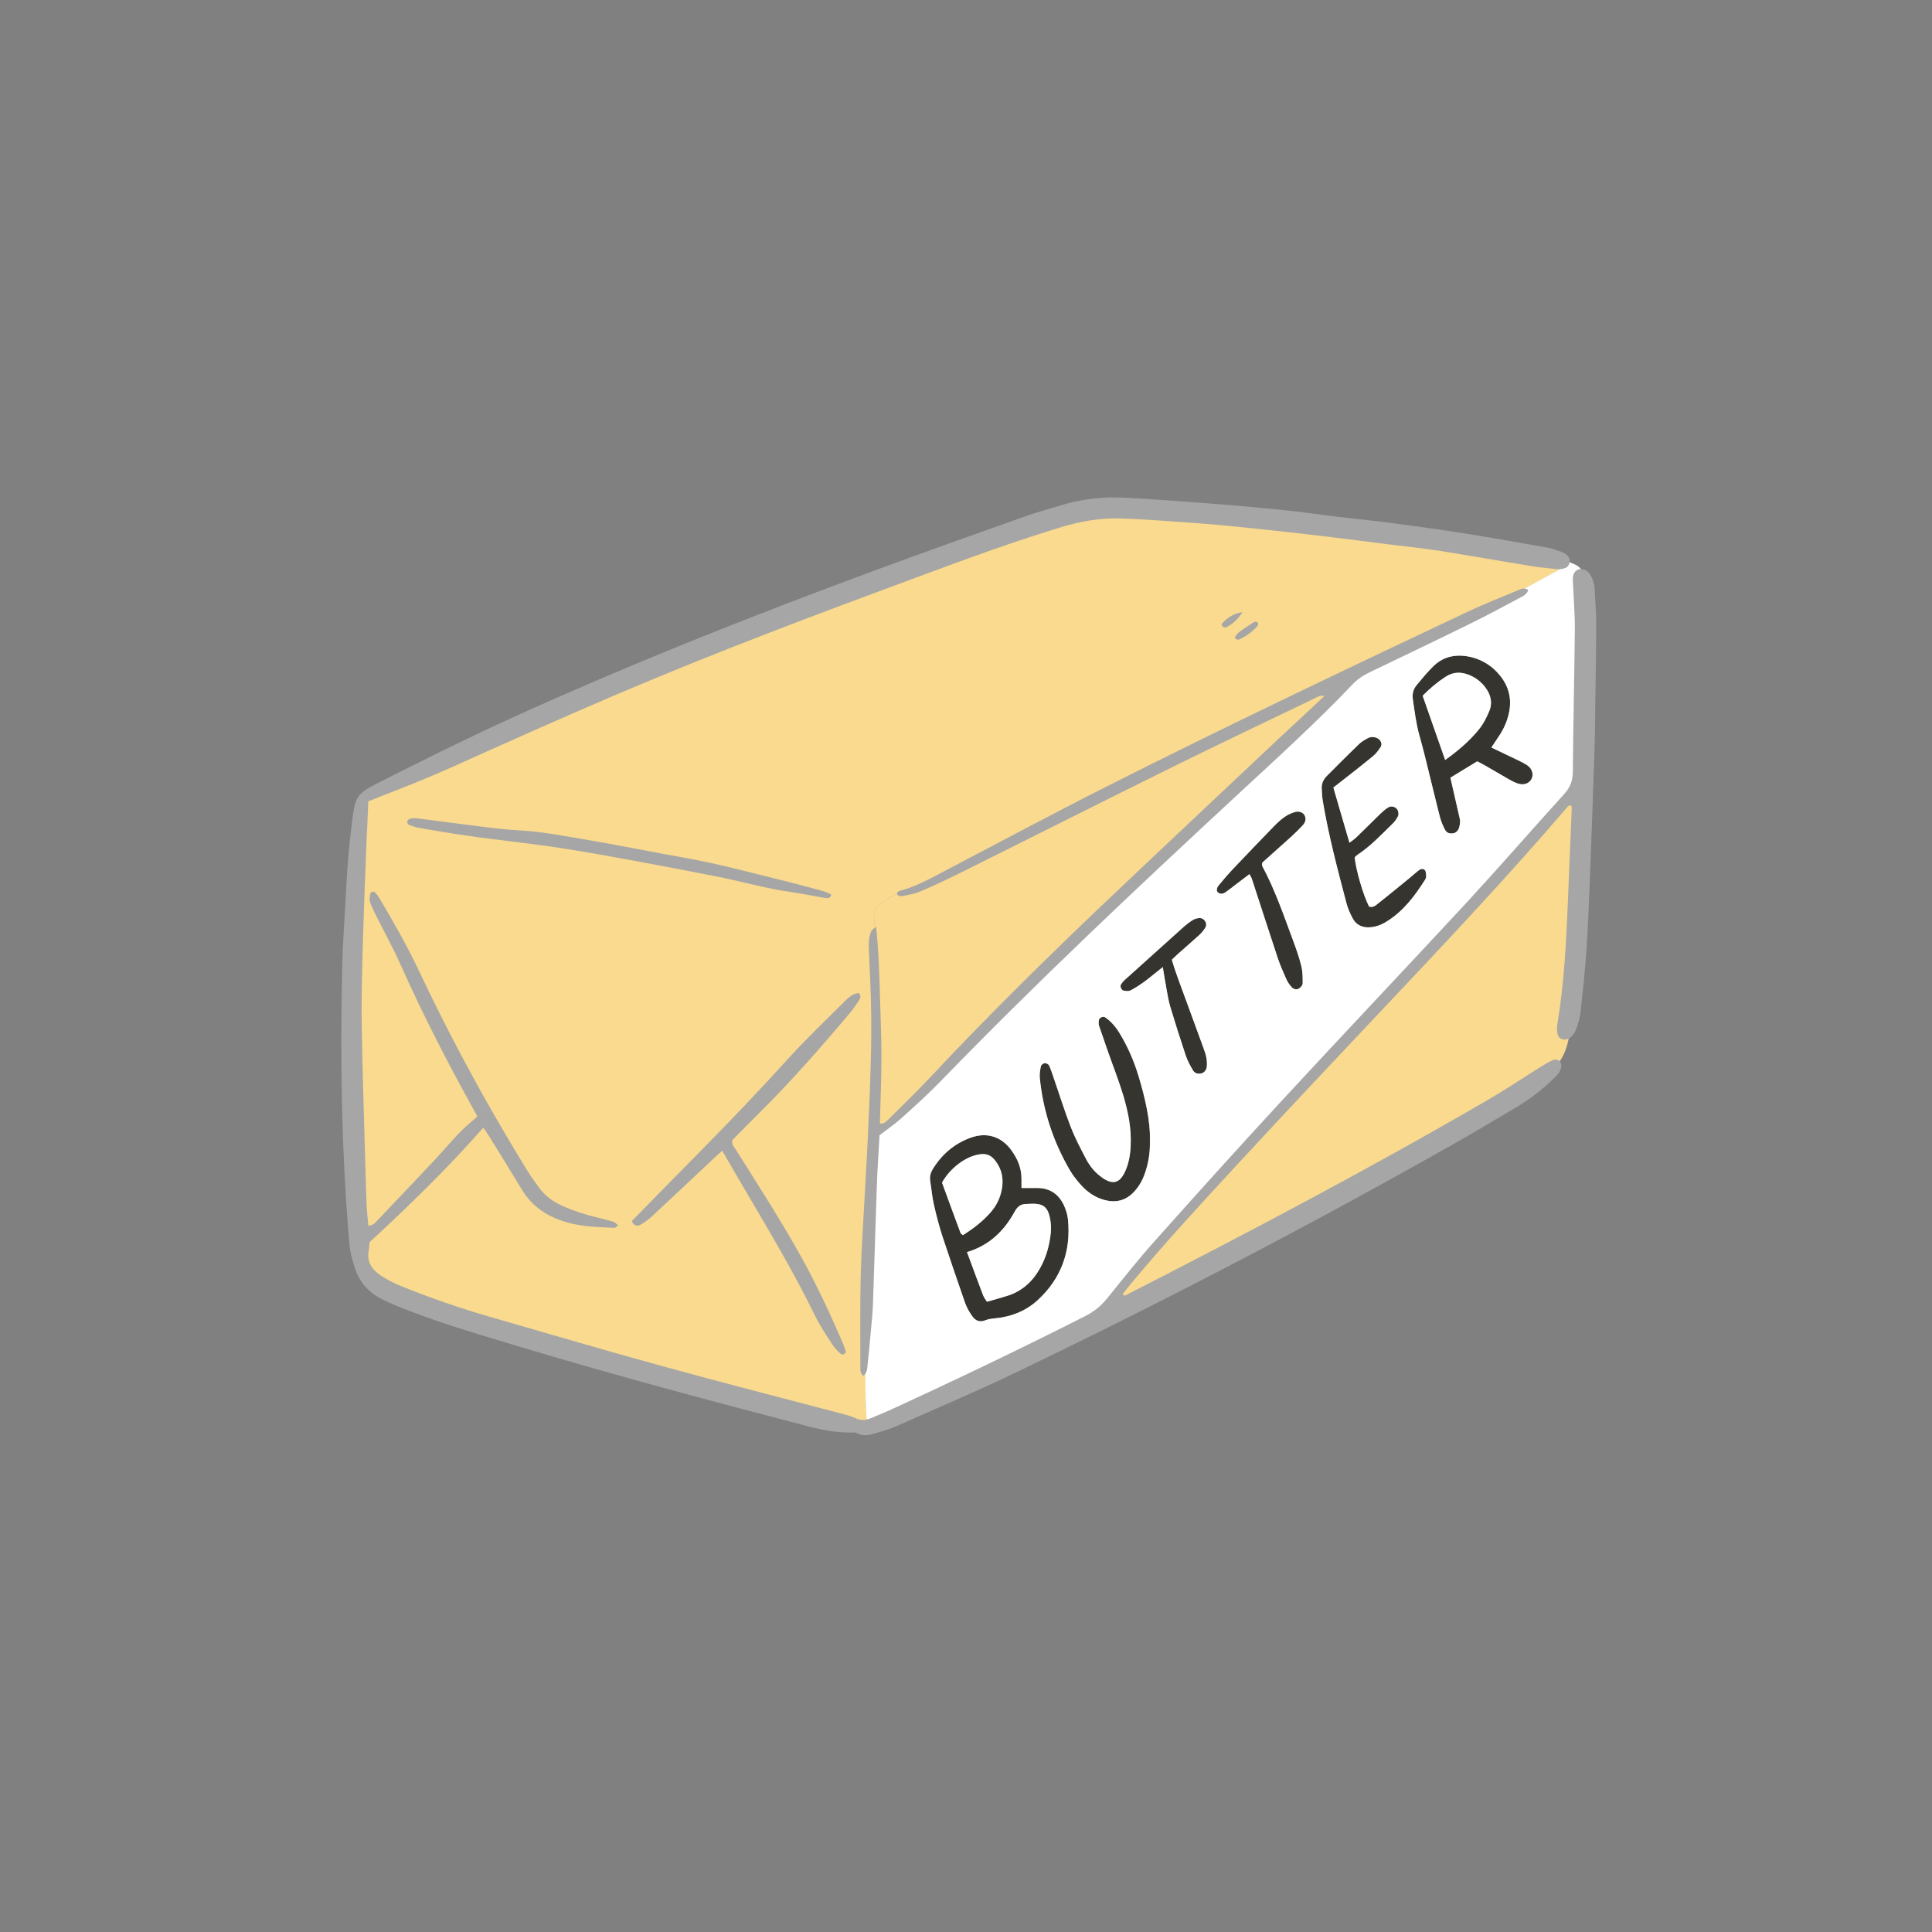 <svg xmlns="http://www.w3.org/2000/svg" xmlns:xlink="http://www.w3.org/1999/xlink" width="150" zoomAndPan="magnify" viewBox="0 0 112.5 112.5" height="150" preserveAspectRatio="xMidYMid meet" version="1.0"><rect x="0" y="0" width="112.5" height="112.5" fill="#808080" stroke="none"/><defs><clipPath id="90e8db7779"><path d="M 19.625 28.918 L 93 28.918 L 93 83.668 L 19.625 83.668 Z M 19.625 28.918 " clip-rule="nonzero"/></clipPath></defs><g clip-path="url(#90e8db7779)"><path fill="#a6a6a6" d="M 92.945 36.227 C 92.945 37.684 92.922 39.137 92.898 40.59 C 92.887 41.648 92.879 42.707 92.844 43.766 C 92.766 46.25 92.672 48.734 92.578 51.215 C 92.523 52.586 92.469 53.965 92.379 55.336 C 92.293 56.523 92.172 57.707 92.043 58.883 C 92.012 59.195 91.926 59.508 91.824 59.809 C 91.742 60.059 91.621 60.293 91.387 60.453 C 91.371 60.461 91.355 60.469 91.344 60.477 C 91.25 60.945 91.094 61.406 90.824 61.801 C 90.824 61.801 90.828 61.801 90.828 61.805 C 90.902 61.883 90.934 62.051 90.906 62.16 C 90.844 62.457 90.621 62.66 90.41 62.859 C 89.797 63.449 89.129 63.973 88.402 64.41 C 87.105 65.176 85.812 65.957 84.5 66.695 C 76.141 71.422 67.625 75.859 58.961 80.012 C 56.742 81.074 54.477 82.031 52.23 83.031 C 51.844 83.199 51.438 83.324 51.031 83.445 C 50.648 83.566 50.266 83.66 49.875 83.445 C 49.789 83.402 49.672 83.414 49.566 83.414 C 48.711 83.43 47.879 83.27 47.062 83.055 C 41.484 81.602 35.914 80.117 30.398 78.461 C 28.145 77.781 25.883 77.129 23.688 76.277 C 23.219 76.098 22.758 75.902 22.305 75.684 C 21.535 75.312 20.98 74.746 20.691 73.918 C 20.52 73.414 20.387 72.918 20.34 72.379 C 19.883 67.051 19.805 61.715 19.926 56.371 C 19.957 54.812 20.086 53.258 20.16 51.695 C 20.223 50.375 20.344 49.059 20.512 47.75 C 20.68 46.406 20.777 46.211 22.016 45.586 C 24.543 44.312 27.074 43.047 29.648 41.871 C 36.68 38.672 43.855 35.828 51.102 33.156 C 53.93 32.113 56.77 31.105 59.609 30.098 C 60.277 29.859 60.969 29.676 61.652 29.461 C 62.93 29.051 64.242 28.91 65.574 28.984 C 67.188 29.07 68.797 29.191 70.41 29.316 C 71.809 29.422 73.207 29.547 74.602 29.688 C 75.707 29.801 76.809 29.957 77.91 30.094 C 79.043 30.227 80.172 30.34 81.301 30.492 C 82.664 30.672 84.027 30.859 85.387 31.078 C 86.953 31.328 88.516 31.605 90.078 31.883 C 90.387 31.938 90.688 32.051 90.98 32.156 C 91.102 32.203 91.211 32.293 91.301 32.383 C 91.395 32.488 91.426 32.621 91.406 32.75 C 91.66 32.84 91.91 32.949 92.062 33.145 C 92.266 33.137 92.445 33.238 92.578 33.434 C 92.754 33.707 92.844 34.012 92.859 34.336 C 92.883 34.961 92.945 35.594 92.945 36.227 Z M 92.945 36.227 " fill-opacity="1" fill-rule="nonzero"/></g><path fill="#f9da8f" d="M 50.398 79.988 C 50.363 80.035 50.316 80.082 50.254 80.121 C 50.207 80.035 50.137 79.961 50.113 79.875 C 50.09 79.777 50.098 79.668 50.098 79.559 C 50.102 77.789 50.074 76.016 50.121 74.246 C 50.16 72.66 50.277 71.078 50.359 69.492 C 50.41 68.461 50.48 67.434 50.527 66.406 C 50.648 63.602 50.797 60.805 50.707 58 C 50.68 57.078 50.625 56.152 50.594 55.23 C 50.582 54.883 50.586 54.539 50.738 54.219 C 50.77 54.152 50.84 54.102 50.941 54.016 C 50.926 53.598 50.809 53.164 51.027 52.859 C 51.328 52.516 51.793 52.27 52.246 52.07 C 52.234 52.055 52.227 52.035 52.219 52.008 C 52.262 51.969 52.309 51.891 52.371 51.879 C 53.227 51.664 53.996 51.25 54.77 50.844 C 58.004 49.148 61.219 47.426 64.48 45.777 C 71.441 42.262 78.488 38.914 85.547 35.582 C 86.5 35.133 87.488 34.75 88.465 34.34 C 88.566 34.293 88.668 34.262 88.773 34.273 L 90.852 33.141 C 90.781 33.145 90.707 33.148 90.637 33.141 C 90.109 33.086 89.582 33.031 89.059 32.945 C 87.312 32.664 85.566 32.348 83.82 32.074 C 82.828 31.922 81.824 31.82 80.828 31.695 C 79.777 31.562 78.73 31.422 77.676 31.297 C 76.543 31.16 75.418 31.031 74.285 30.906 C 73.496 30.82 72.703 30.738 71.914 30.66 C 71.203 30.59 70.492 30.52 69.777 30.469 C 68.273 30.367 66.766 30.238 65.262 30.191 C 64.094 30.148 62.945 30.348 61.82 30.688 C 59.109 31.508 56.457 32.48 53.801 33.461 C 47.797 35.68 41.805 37.922 35.914 40.434 C 32.656 41.824 29.422 43.273 26.188 44.727 C 24.91 45.301 23.605 45.816 22.301 46.32 C 22.008 46.434 21.719 46.555 21.445 46.664 C 21.418 47.281 21.398 47.781 21.379 48.285 C 21.375 48.414 21.359 48.547 21.355 48.676 C 21.285 50.555 21.203 52.426 21.148 54.305 C 21.098 56.051 21.039 57.797 21.062 59.539 C 21.098 62.262 21.195 64.984 21.27 67.707 C 21.293 68.527 21.312 69.344 21.348 70.164 C 21.367 70.555 21.41 70.949 21.449 71.375 C 21.73 71.363 21.859 71.184 21.992 71.047 C 23.105 69.879 24.219 68.707 25.324 67.531 C 25.812 67.008 26.27 66.457 26.77 65.945 C 27.078 65.625 27.426 65.344 27.797 65.012 C 27.711 64.852 27.625 64.691 27.539 64.535 C 26.023 61.809 24.602 59.031 23.328 56.18 C 22.887 55.191 22.363 54.242 21.879 53.273 C 21.754 53.016 21.617 52.754 21.535 52.477 C 21.492 52.34 21.543 52.172 21.57 52.02 C 21.59 51.926 21.773 51.891 21.836 51.961 C 21.922 52.059 22.008 52.16 22.074 52.27 C 22.91 53.68 23.723 55.098 24.422 56.586 C 25.953 59.836 27.641 63.012 29.469 66.113 C 29.883 66.82 30.309 67.523 30.738 68.219 C 30.934 68.531 31.16 68.828 31.371 69.133 C 31.734 69.645 32.23 69.992 32.797 70.242 C 33.449 70.531 34.133 70.742 34.828 70.906 C 35.137 70.98 35.441 71.062 35.746 71.156 C 35.828 71.18 35.895 71.273 35.996 71.359 C 35.887 71.43 35.824 71.5 35.762 71.496 C 34.836 71.453 33.906 71.434 33.012 71.176 C 31.902 70.863 30.988 70.27 30.383 69.262 C 29.766 68.246 29.145 67.23 28.516 66.219 C 28.41 66.047 28.289 65.879 28.145 65.66 C 26.047 68.051 23.805 70.219 21.516 72.336 C 21.5 72.504 21.504 72.664 21.473 72.816 C 21.332 73.488 21.676 73.945 22.184 74.281 C 22.555 74.527 22.965 74.73 23.379 74.898 C 25.07 75.582 26.793 76.18 28.547 76.684 C 31.898 77.645 35.246 78.641 38.609 79.562 C 42.105 80.527 45.609 81.418 49.109 82.344 C 49.34 82.406 49.574 82.465 49.785 82.566 C 50.02 82.684 50.246 82.707 50.473 82.66 C 50.414 81.773 50.383 80.887 50.398 79.988 Z M 73.227 36.242 C 73.266 36.273 73.27 36.398 73.234 36.434 C 72.926 36.793 72.551 37.066 72.121 37.25 C 72.074 37.273 71.992 37.199 71.883 37.148 C 71.973 37.023 72.031 36.902 72.125 36.832 C 72.414 36.613 72.719 36.414 73.023 36.219 C 73.074 36.191 73.188 36.203 73.227 36.242 Z M 72.355 35.641 C 72.051 36.102 71.77 36.332 71.441 36.504 C 71.297 36.578 71.195 36.527 71.125 36.344 C 71.414 36.031 71.73 35.746 72.355 35.641 Z M 32.809 49.406 C 31.793 49.242 30.77 49.125 29.746 48.992 C 28.883 48.879 28.016 48.785 27.152 48.656 C 26.238 48.523 25.324 48.367 24.414 48.211 C 24.211 48.172 24.004 48.105 23.809 48.031 C 23.758 48.012 23.699 47.902 23.711 47.844 C 23.723 47.781 23.797 47.699 23.863 47.68 C 23.988 47.648 24.121 47.629 24.25 47.648 C 25.613 47.82 26.973 48.004 28.34 48.172 C 28.969 48.25 29.602 48.316 30.238 48.352 C 31.586 48.426 32.91 48.691 34.242 48.914 C 36.117 49.23 37.977 49.617 39.852 49.945 C 41.809 50.289 43.715 50.816 45.637 51.285 C 46.406 51.477 47.172 51.68 47.938 51.891 C 48.102 51.934 48.254 52.023 48.406 52.09 C 48.348 52.312 48.207 52.312 48.078 52.293 C 47.398 52.176 46.73 52.043 46.047 51.941 C 44.551 51.734 43.105 51.301 41.625 51.016 C 40.047 50.707 38.461 50.406 36.879 50.113 C 35.516 49.863 34.164 49.617 32.809 49.406 Z M 49.535 58.93 C 47.852 60.934 46.125 62.902 44.27 64.75 C 43.707 65.309 43.152 65.871 42.648 66.383 C 42.586 66.648 42.727 66.754 42.809 66.883 C 44.129 68.984 45.477 71.07 46.684 73.242 C 47.594 74.887 48.383 76.586 49.117 78.312 C 49.176 78.457 49.219 78.605 49.262 78.738 C 49.152 78.895 49.02 78.902 48.914 78.797 C 48.746 78.633 48.57 78.461 48.449 78.262 C 48.105 77.727 47.746 77.203 47.469 76.633 C 46.23 74.086 44.777 71.66 43.348 69.227 C 42.918 68.5 42.5 67.77 42.055 67.008 C 41.871 67.172 41.691 67.328 41.523 67.488 C 40.348 68.594 39.176 69.703 37.992 70.801 C 37.785 70.996 37.543 71.172 37.297 71.316 C 37.133 71.41 36.938 71.402 36.785 71.109 C 38.062 69.805 39.316 68.52 40.582 67.242 C 42.402 65.398 44.195 63.527 45.934 61.605 C 46.965 60.473 48.078 59.414 49.164 58.332 C 49.398 58.102 49.645 57.848 50 57.828 C 50.148 57.969 50.109 58.105 50.043 58.215 C 49.879 58.465 49.719 58.707 49.535 58.93 Z M 49.535 58.93 " fill-opacity="1" fill-rule="nonzero"/><path fill="#f9da8f" d="M 51.016 53.957 C 50.992 53.98 50.969 54 50.941 54.016 C 50.926 53.598 50.809 53.164 51.027 52.859 C 51.328 52.516 51.793 52.27 52.246 52.07 C 52.32 52.195 52.449 52.199 52.551 52.176 C 52.883 52.109 53.234 52.059 53.543 51.926 C 54.32 51.594 55.09 51.238 55.848 50.863 C 60.016 48.789 64.172 46.691 68.344 44.629 C 71.047 43.293 73.77 42.004 76.488 40.695 C 76.664 40.613 76.828 40.473 77.121 40.523 C 76.879 40.75 76.688 40.934 76.496 41.117 C 75.816 41.75 75.137 42.379 74.461 43.008 C 71.266 46.02 68.059 49.027 64.871 52.051 C 61.18 55.547 57.559 59.109 54.082 62.82 C 53.34 63.613 52.559 64.363 51.785 65.129 C 51.641 65.266 51.516 65.461 51.234 65.422 C 51.266 64.156 51.324 62.891 51.324 61.625 C 51.324 60.355 51.277 59.086 51.234 57.82 C 51.199 56.555 51.156 55.301 51.016 53.957 Z M 90.695 60.203 C 90.656 60.027 90.652 59.832 90.684 59.652 C 91.094 57.195 91.207 54.715 91.309 52.23 C 91.371 50.512 91.457 48.797 91.523 47.078 C 91.531 47.031 91.508 46.977 91.5 46.922 C 91.336 46.852 91.273 46.984 91.195 47.074 C 87.855 50.977 84.332 54.715 80.812 58.449 C 77.941 61.492 75.07 64.535 72.234 67.605 C 70.047 69.973 67.848 72.344 65.789 74.828 C 65.645 75.004 65.504 75.191 65.367 75.367 C 65.508 75.516 65.598 75.398 65.672 75.359 C 72.766 71.734 79.805 68.02 86.691 64.016 C 87.742 63.402 88.75 62.723 89.785 62.078 C 90.008 61.941 90.238 61.805 90.48 61.711 C 90.574 61.672 90.75 61.719 90.824 61.793 C 91.098 61.398 91.25 60.938 91.344 60.469 C 91.086 60.621 90.754 60.504 90.695 60.203 Z M 90.695 60.203 " fill-opacity="1" fill-rule="nonzero"/><path fill="#36342f" d="M 59.484 69.176 C 59.855 69.176 60.117 69.176 60.383 69.176 C 61.121 69.172 61.645 69.523 61.953 70.18 C 62.074 70.438 62.164 70.727 62.191 71.008 C 62.371 72.859 61.797 74.453 60.422 75.711 C 59.727 76.348 58.863 76.684 57.914 76.77 C 57.73 76.789 57.543 76.809 57.379 76.879 C 57.047 77.016 56.797 76.902 56.617 76.648 C 56.453 76.414 56.301 76.156 56.203 75.887 C 55.754 74.594 55.309 73.301 54.879 71.996 C 54.684 71.395 54.523 70.777 54.383 70.164 C 54.277 69.703 54.238 69.227 54.164 68.758 C 54.117 68.48 54.207 68.242 54.352 68.012 C 54.883 67.184 55.598 66.578 56.527 66.246 C 57.461 65.906 58.324 66.18 58.902 66.992 C 59.25 67.473 59.477 68.004 59.48 68.605 C 59.488 68.785 59.484 68.969 59.484 69.176 Z M 56.309 72.91 C 56.637 73.797 56.938 74.613 57.246 75.426 C 57.301 75.562 57.398 75.684 57.469 75.801 C 57.891 75.68 58.273 75.574 58.652 75.457 C 59.504 75.191 60.117 74.633 60.551 73.867 C 60.922 73.215 61.117 72.504 61.188 71.762 C 61.207 71.551 61.199 71.336 61.172 71.129 C 61.043 70.262 60.773 70.047 59.906 70.102 C 59.855 70.105 59.801 70.109 59.746 70.109 C 59.422 70.109 59.234 70.273 59.078 70.566 C 58.473 71.66 57.633 72.512 56.309 72.91 Z M 56.07 71.922 C 56.668 71.547 57.227 71.121 57.695 70.578 C 57.996 70.234 58.199 69.84 58.305 69.395 C 58.434 68.84 58.402 68.301 58.098 67.793 C 57.773 67.254 57.441 67.105 56.844 67.254 C 56.094 67.438 55.273 68.094 54.855 68.863 C 55.211 69.832 55.566 70.816 55.934 71.797 C 55.949 71.844 56.008 71.871 56.07 71.922 Z M 86.844 43.535 C 87.379 43.789 87.879 44.027 88.379 44.27 C 88.566 44.359 88.762 44.457 88.934 44.57 C 89.238 44.777 89.324 45.125 89.16 45.395 C 89.02 45.633 88.707 45.734 88.387 45.625 C 88.215 45.57 88.043 45.48 87.883 45.391 C 87.402 45.117 86.926 44.832 86.445 44.559 C 86.309 44.48 86.168 44.41 86.02 44.332 C 85.488 44.656 84.98 44.969 84.457 45.285 C 84.621 46.008 84.785 46.723 84.949 47.441 C 84.98 47.57 85.016 47.699 85.02 47.832 C 85.02 47.957 84.996 48.094 84.953 48.219 C 84.902 48.375 84.789 48.492 84.621 48.523 C 84.418 48.559 84.234 48.5 84.145 48.32 C 84.023 48.09 83.918 47.844 83.852 47.59 C 83.668 46.898 83.512 46.203 83.336 45.516 C 83.113 44.621 82.906 43.715 82.652 42.828 C 82.457 42.141 82.375 41.434 82.27 40.727 C 82.227 40.414 82.289 40.145 82.477 39.91 C 82.797 39.523 83.117 39.133 83.477 38.781 C 84.102 38.176 84.883 38.07 85.695 38.27 C 86.348 38.434 86.906 38.797 87.336 39.324 C 87.914 40.031 88.062 40.832 87.82 41.707 C 87.695 42.172 87.48 42.594 87.203 42.984 C 87.086 43.164 86.973 43.34 86.844 43.535 Z M 84.152 44.254 C 84.934 43.691 85.594 43.125 86.141 42.445 C 86.383 42.145 86.562 41.781 86.715 41.426 C 86.93 40.922 86.809 40.438 86.484 40.016 C 86.242 39.699 85.934 39.461 85.555 39.305 C 85.078 39.109 84.629 39.125 84.195 39.398 C 83.711 39.715 83.266 40.082 82.844 40.512 C 83.27 41.746 83.695 42.957 84.152 44.254 Z M 66.281 62.625 C 66.02 61.762 65.66 60.941 65.191 60.168 C 64.969 59.805 64.703 59.48 64.348 59.238 C 64.223 59.152 63.992 59.262 63.977 59.414 C 63.969 59.516 63.961 59.629 63.988 59.723 C 64.156 60.223 64.332 60.719 64.504 61.219 C 64.809 62.086 65.148 62.949 65.414 63.832 C 65.691 64.77 65.883 65.73 65.832 66.723 C 65.809 67.254 65.719 67.777 65.488 68.258 C 65.184 68.891 64.793 68.988 64.211 68.598 C 63.789 68.309 63.461 67.926 63.23 67.477 C 62.91 66.867 62.59 66.258 62.344 65.621 C 61.98 64.688 61.688 63.727 61.355 62.777 C 61.27 62.527 61.191 62.277 61.082 62.039 C 61.047 61.965 60.906 61.898 60.824 61.906 C 60.742 61.914 60.617 62.012 60.602 62.086 C 60.559 62.316 60.516 62.555 60.543 62.785 C 60.734 64.703 61.332 66.5 62.305 68.164 C 62.477 68.457 62.695 68.73 62.922 68.984 C 63.293 69.406 63.75 69.723 64.301 69.875 C 64.938 70.047 65.508 69.93 65.98 69.449 C 66.266 69.16 66.473 68.828 66.613 68.449 C 66.879 67.773 66.973 67.074 66.953 66.402 C 66.992 65.293 66.672 63.895 66.281 62.625 Z M 77.953 45.613 C 78.617 45.086 79.289 44.574 79.941 44.035 C 80.125 43.887 80.266 43.691 80.395 43.496 C 80.516 43.312 80.395 43.066 80.184 42.973 C 80.004 42.891 79.816 42.895 79.648 42.98 C 79.465 43.078 79.277 43.188 79.129 43.328 C 78.5 43.934 77.887 44.555 77.27 45.172 C 77.051 45.387 76.938 45.645 76.965 45.953 C 76.98 46.164 76.984 46.379 77.016 46.582 C 77.355 48.617 77.883 50.609 78.406 52.598 C 78.484 52.898 78.617 53.195 78.766 53.473 C 78.992 53.891 79.379 54.035 79.836 53.988 C 80.215 53.953 80.543 53.797 80.859 53.586 C 81.766 52.984 82.395 52.145 82.965 51.25 C 83.008 51.184 83.051 51.102 83.051 51.027 C 83.043 50.902 83.043 50.75 82.977 50.664 C 82.887 50.559 82.727 50.578 82.617 50.668 C 82.449 50.801 82.297 50.945 82.133 51.078 C 81.52 51.578 80.91 52.086 80.285 52.574 C 80.129 52.699 79.969 52.867 79.723 52.781 C 79.395 52.156 78.934 50.582 78.891 49.91 C 78.941 49.863 78.996 49.809 79.059 49.762 C 79.84 49.25 80.469 48.566 81.129 47.922 C 81.238 47.816 81.328 47.676 81.398 47.539 C 81.484 47.371 81.418 47.137 81.281 47.039 C 81.137 46.938 80.977 46.93 80.832 47.016 C 80.676 47.113 80.535 47.23 80.402 47.359 C 79.926 47.82 79.461 48.289 78.988 48.746 C 78.879 48.852 78.758 48.934 78.582 49.066 C 78.258 47.969 77.961 46.934 77.645 45.852 C 77.789 45.742 77.875 45.68 77.953 45.613 Z M 72.898 51.184 C 73.398 52.715 73.891 54.246 74.398 55.773 C 74.539 56.199 74.727 56.613 74.906 57.023 C 74.98 57.188 75.086 57.344 75.211 57.48 C 75.32 57.602 75.5 57.648 75.641 57.562 C 75.742 57.5 75.855 57.363 75.855 57.262 C 75.859 56.922 75.855 56.57 75.773 56.242 C 75.648 55.734 75.469 55.234 75.285 54.734 C 74.742 53.277 74.242 51.797 73.496 50.422 C 73.473 50.387 73.5 50.324 73.508 50.227 C 74.055 49.738 74.625 49.227 75.195 48.715 C 75.43 48.5 75.66 48.277 75.867 48.047 C 76.016 47.879 76.074 47.676 75.949 47.461 C 75.855 47.301 75.625 47.215 75.383 47.293 C 75.188 47.355 74.984 47.445 74.816 47.566 C 74.602 47.715 74.398 47.895 74.215 48.082 C 73.383 48.938 72.562 49.793 71.742 50.66 C 71.469 50.949 71.215 51.254 70.961 51.562 C 70.824 51.727 70.82 51.906 70.93 51.984 C 71.082 52.09 71.234 52.055 71.371 51.957 C 71.586 51.805 71.797 51.637 72.004 51.477 C 72.234 51.297 72.465 51.125 72.754 50.906 C 72.828 51.043 72.875 51.109 72.898 51.184 Z M 67.887 57.375 C 67.965 57.793 68.023 58.211 68.141 58.613 C 68.426 59.574 68.73 60.527 69.051 61.48 C 69.148 61.777 69.305 62.059 69.465 62.332 C 69.57 62.504 69.754 62.551 69.953 62.508 C 70.133 62.465 70.254 62.312 70.273 62.105 C 70.312 61.727 70.211 61.367 70.082 61.02 C 69.762 60.129 69.426 59.238 69.105 58.348 C 68.812 57.531 68.484 56.727 68.246 55.883 C 68.398 55.738 68.527 55.605 68.664 55.488 C 69.059 55.133 69.461 54.793 69.848 54.438 C 69.98 54.312 70.105 54.168 70.195 54.008 C 70.336 53.766 70.125 53.441 69.84 53.457 C 69.715 53.465 69.578 53.504 69.469 53.57 C 69.289 53.676 69.121 53.809 68.961 53.945 C 67.797 54.988 66.641 56.031 65.484 57.074 C 65.406 57.145 65.344 57.23 65.285 57.316 C 65.203 57.438 65.301 57.668 65.453 57.688 C 65.582 57.707 65.734 57.727 65.836 57.672 C 66.117 57.523 66.383 57.352 66.641 57.164 C 66.977 56.914 67.297 56.641 67.715 56.312 C 67.781 56.754 67.828 57.066 67.887 57.375 Z M 67.887 57.375 " fill-opacity="1" fill-rule="nonzero"/><path fill="#ffffff" d="M 91.398 32.742 C 91.371 32.898 91.27 33.047 91.105 33.09 C 91.023 33.113 90.938 33.133 90.852 33.137 L 88.773 34.27 C 88.844 34.277 88.918 34.305 88.992 34.367 C 88.879 34.652 88.621 34.75 88.395 34.867 C 87.461 35.367 86.527 35.867 85.578 36.332 C 83.656 37.277 81.723 38.203 79.793 39.129 C 79.406 39.312 79.062 39.531 78.762 39.848 C 76.625 42.094 74.328 44.172 72.059 46.277 C 66.176 51.73 60.328 57.223 54.75 62.984 C 54.031 63.723 53.262 64.418 52.496 65.105 C 52.105 65.461 51.668 65.754 51.215 66.105 C 51.16 67.094 51.09 68.121 51.055 69.148 C 50.973 71.418 50.914 73.695 50.832 75.965 C 50.809 76.547 50.742 77.125 50.691 77.703 C 50.637 78.281 50.59 78.863 50.523 79.441 C 50.5 79.617 50.512 79.812 50.391 79.98 C 50.375 80.879 50.406 81.766 50.461 82.656 C 50.559 82.637 50.664 82.605 50.766 82.559 C 51.102 82.406 51.453 82.277 51.785 82.125 C 55.609 80.371 59.402 78.555 63.156 76.656 C 63.664 76.398 64.09 76.074 64.445 75.633 C 65.348 74.523 66.227 73.395 67.18 72.332 C 69.645 69.566 72.125 66.812 74.637 64.094 C 78.195 60.242 81.801 56.441 85.363 52.598 C 87.301 50.496 89.176 48.34 91.094 46.223 C 91.434 45.844 91.582 45.453 91.586 44.941 C 91.609 42.188 91.672 39.441 91.703 36.691 C 91.711 35.93 91.648 35.16 91.617 34.398 C 91.609 34.16 91.582 33.922 91.586 33.684 C 91.594 33.383 91.738 33.188 91.961 33.145 C 91.996 33.137 92.023 33.137 92.055 33.133 C 91.902 32.941 91.652 32.832 91.398 32.742 Z M 60.422 75.711 C 59.727 76.348 58.863 76.684 57.914 76.77 C 57.73 76.789 57.543 76.809 57.379 76.879 C 57.047 77.016 56.797 76.902 56.617 76.648 C 56.453 76.414 56.301 76.156 56.203 75.887 C 55.754 74.594 55.309 73.301 54.879 71.996 C 54.684 71.395 54.523 70.777 54.383 70.164 C 54.277 69.703 54.238 69.227 54.164 68.758 C 54.117 68.48 54.207 68.242 54.352 68.012 C 54.883 67.184 55.598 66.578 56.527 66.246 C 57.461 65.906 58.324 66.18 58.902 66.992 C 59.25 67.473 59.477 68.004 59.48 68.605 C 59.484 68.785 59.48 68.969 59.48 69.176 C 59.852 69.176 60.113 69.176 60.379 69.176 C 61.117 69.172 61.641 69.523 61.949 70.18 C 62.066 70.438 62.16 70.727 62.188 71.008 C 62.371 72.859 61.793 74.449 60.422 75.711 Z M 66.625 68.449 C 66.48 68.824 66.273 69.16 65.988 69.449 C 65.516 69.926 64.945 70.047 64.312 69.875 C 63.758 69.723 63.301 69.406 62.93 68.984 C 62.703 68.73 62.484 68.453 62.312 68.164 C 61.34 66.5 60.742 64.703 60.551 62.785 C 60.523 62.555 60.566 62.312 60.613 62.086 C 60.629 62.016 60.75 61.914 60.832 61.906 C 60.918 61.898 61.055 61.969 61.09 62.039 C 61.199 62.277 61.277 62.527 61.363 62.777 C 61.691 63.727 61.988 64.684 62.352 65.621 C 62.598 66.258 62.922 66.867 63.238 67.477 C 63.473 67.926 63.797 68.316 64.219 68.598 C 64.801 68.992 65.188 68.895 65.496 68.258 C 65.727 67.777 65.816 67.254 65.84 66.723 C 65.887 65.73 65.703 64.77 65.422 63.832 C 65.16 62.949 64.816 62.086 64.512 61.219 C 64.34 60.719 64.164 60.223 63.996 59.723 C 63.965 59.629 63.973 59.516 63.984 59.414 C 64.004 59.262 64.234 59.156 64.355 59.238 C 64.711 59.48 64.98 59.805 65.199 60.168 C 65.668 60.941 66.027 61.762 66.289 62.625 C 66.676 63.895 66.996 65.293 66.965 66.402 C 66.98 67.074 66.883 67.777 66.625 68.449 Z M 70.273 62.102 C 70.25 62.305 70.129 62.461 69.953 62.504 C 69.754 62.547 69.566 62.5 69.465 62.324 C 69.309 62.055 69.152 61.773 69.051 61.477 C 68.734 60.527 68.43 59.57 68.141 58.609 C 68.023 58.207 67.965 57.789 67.887 57.371 C 67.828 57.066 67.781 56.754 67.707 56.312 C 67.289 56.641 66.969 56.918 66.633 57.164 C 66.375 57.352 66.109 57.523 65.828 57.672 C 65.727 57.727 65.574 57.711 65.445 57.688 C 65.293 57.668 65.195 57.434 65.277 57.316 C 65.336 57.23 65.398 57.145 65.477 57.074 C 66.633 56.031 67.793 54.988 68.953 53.945 C 69.109 53.809 69.281 53.676 69.461 53.57 C 69.57 53.504 69.707 53.465 69.832 53.457 C 70.117 53.441 70.332 53.762 70.188 54.008 C 70.098 54.164 69.973 54.312 69.84 54.438 C 69.453 54.793 69.051 55.137 68.656 55.488 C 68.52 55.609 68.387 55.738 68.234 55.883 C 68.477 56.727 68.805 57.527 69.098 58.348 C 69.418 59.238 69.754 60.129 70.074 61.02 C 70.211 61.367 70.312 61.723 70.273 62.102 Z M 75.867 48.047 C 75.656 48.277 75.43 48.5 75.195 48.715 C 74.625 49.23 74.055 49.738 73.508 50.227 C 73.5 50.32 73.473 50.383 73.496 50.422 C 74.242 51.801 74.738 53.277 75.285 54.734 C 75.469 55.23 75.648 55.73 75.773 56.242 C 75.855 56.57 75.855 56.922 75.855 57.262 C 75.855 57.363 75.742 57.5 75.641 57.562 C 75.5 57.652 75.32 57.602 75.211 57.48 C 75.086 57.344 74.98 57.188 74.906 57.023 C 74.727 56.613 74.539 56.203 74.398 55.773 C 73.891 54.246 73.398 52.711 72.898 51.184 C 72.875 51.109 72.828 51.043 72.758 50.898 C 72.469 51.117 72.238 51.293 72.008 51.465 C 71.801 51.625 71.594 51.789 71.375 51.945 C 71.238 52.043 71.086 52.082 70.934 51.977 C 70.824 51.898 70.828 51.719 70.965 51.551 C 71.215 51.25 71.473 50.945 71.746 50.652 C 72.566 49.789 73.387 48.93 74.219 48.074 C 74.402 47.887 74.602 47.703 74.82 47.555 C 74.988 47.438 75.191 47.348 75.387 47.285 C 75.629 47.211 75.859 47.293 75.957 47.453 C 76.078 47.676 76.02 47.875 75.867 48.047 Z M 82.965 51.254 C 82.395 52.148 81.766 52.996 80.859 53.59 C 80.547 53.801 80.215 53.953 79.836 53.992 C 79.375 54.043 78.988 53.898 78.766 53.477 C 78.617 53.199 78.484 52.902 78.406 52.602 C 77.883 50.613 77.352 48.621 77.016 46.586 C 76.984 46.379 76.98 46.168 76.965 45.957 C 76.938 45.645 77.055 45.387 77.27 45.176 C 77.887 44.559 78.5 43.938 79.129 43.336 C 79.277 43.191 79.465 43.082 79.648 42.984 C 79.82 42.898 80.004 42.895 80.184 42.977 C 80.391 43.07 80.516 43.312 80.395 43.5 C 80.266 43.695 80.125 43.895 79.941 44.039 C 79.289 44.578 78.621 45.098 77.953 45.617 C 77.871 45.684 77.789 45.746 77.641 45.859 C 77.961 46.945 78.258 47.977 78.578 49.074 C 78.754 48.941 78.875 48.859 78.984 48.754 C 79.457 48.297 79.926 47.828 80.398 47.367 C 80.531 47.238 80.676 47.117 80.828 47.023 C 80.969 46.934 81.133 46.945 81.277 47.047 C 81.414 47.145 81.48 47.379 81.395 47.547 C 81.324 47.688 81.234 47.824 81.125 47.93 C 80.461 48.574 79.832 49.258 79.055 49.77 C 78.988 49.812 78.934 49.871 78.887 49.918 C 78.93 50.586 79.391 52.164 79.719 52.789 C 79.957 52.875 80.125 52.707 80.281 52.582 C 80.902 52.094 81.516 51.586 82.129 51.086 C 82.293 50.949 82.449 50.805 82.613 50.68 C 82.727 50.586 82.883 50.566 82.973 50.672 C 83.039 50.762 83.039 50.91 83.043 51.035 C 83.051 51.105 83.008 51.188 82.965 51.254 Z M 89.16 45.395 C 89.02 45.633 88.707 45.734 88.387 45.625 C 88.215 45.57 88.043 45.48 87.883 45.391 C 87.402 45.117 86.926 44.832 86.445 44.559 C 86.309 44.48 86.168 44.41 86.02 44.332 C 85.488 44.656 84.98 44.969 84.457 45.285 C 84.621 46.008 84.785 46.723 84.949 47.441 C 84.98 47.57 85.016 47.699 85.02 47.832 C 85.02 47.957 84.996 48.094 84.953 48.219 C 84.902 48.375 84.789 48.492 84.621 48.523 C 84.418 48.559 84.234 48.5 84.145 48.32 C 84.023 48.09 83.918 47.844 83.852 47.59 C 83.668 46.898 83.512 46.203 83.336 45.516 C 83.113 44.621 82.906 43.715 82.652 42.828 C 82.457 42.141 82.375 41.434 82.27 40.727 C 82.227 40.414 82.289 40.145 82.477 39.91 C 82.797 39.523 83.117 39.133 83.477 38.781 C 84.102 38.176 84.883 38.07 85.695 38.27 C 86.348 38.434 86.906 38.797 87.336 39.324 C 87.914 40.031 88.062 40.832 87.82 41.707 C 87.695 42.172 87.48 42.594 87.203 42.984 C 87.086 43.152 86.973 43.328 86.844 43.523 C 87.379 43.777 87.879 44.016 88.379 44.258 C 88.566 44.348 88.762 44.441 88.934 44.559 C 89.238 44.777 89.324 45.125 89.16 45.395 Z M 56.309 72.91 C 57.633 72.512 58.473 71.66 59.078 70.566 C 59.238 70.273 59.422 70.113 59.746 70.109 C 59.801 70.109 59.855 70.105 59.906 70.102 C 60.777 70.047 61.043 70.262 61.172 71.129 C 61.199 71.332 61.207 71.551 61.188 71.762 C 61.117 72.504 60.922 73.215 60.551 73.867 C 60.117 74.637 59.504 75.191 58.652 75.457 C 58.273 75.578 57.891 75.68 57.469 75.801 C 57.398 75.684 57.301 75.562 57.246 75.426 C 56.938 74.613 56.637 73.797 56.309 72.91 Z M 56.07 71.922 C 56.008 71.867 55.949 71.844 55.934 71.801 C 55.566 70.816 55.211 69.836 54.855 68.867 C 55.273 68.098 56.09 67.445 56.844 67.258 C 57.441 67.109 57.773 67.258 58.098 67.797 C 58.406 68.301 58.434 68.844 58.305 69.398 C 58.199 69.84 57.996 70.234 57.695 70.582 C 57.227 71.121 56.664 71.551 56.07 71.922 Z M 84.152 44.254 C 83.695 42.957 83.27 41.746 82.84 40.512 C 83.262 40.082 83.707 39.711 84.191 39.398 C 84.625 39.121 85.074 39.109 85.551 39.305 C 85.93 39.461 86.238 39.695 86.48 40.016 C 86.805 40.438 86.926 40.922 86.711 41.426 C 86.559 41.781 86.379 42.148 86.137 42.445 C 85.598 43.125 84.934 43.691 84.152 44.254 Z M 84.152 44.254 " fill-opacity="1" fill-rule="nonzero"/></svg>